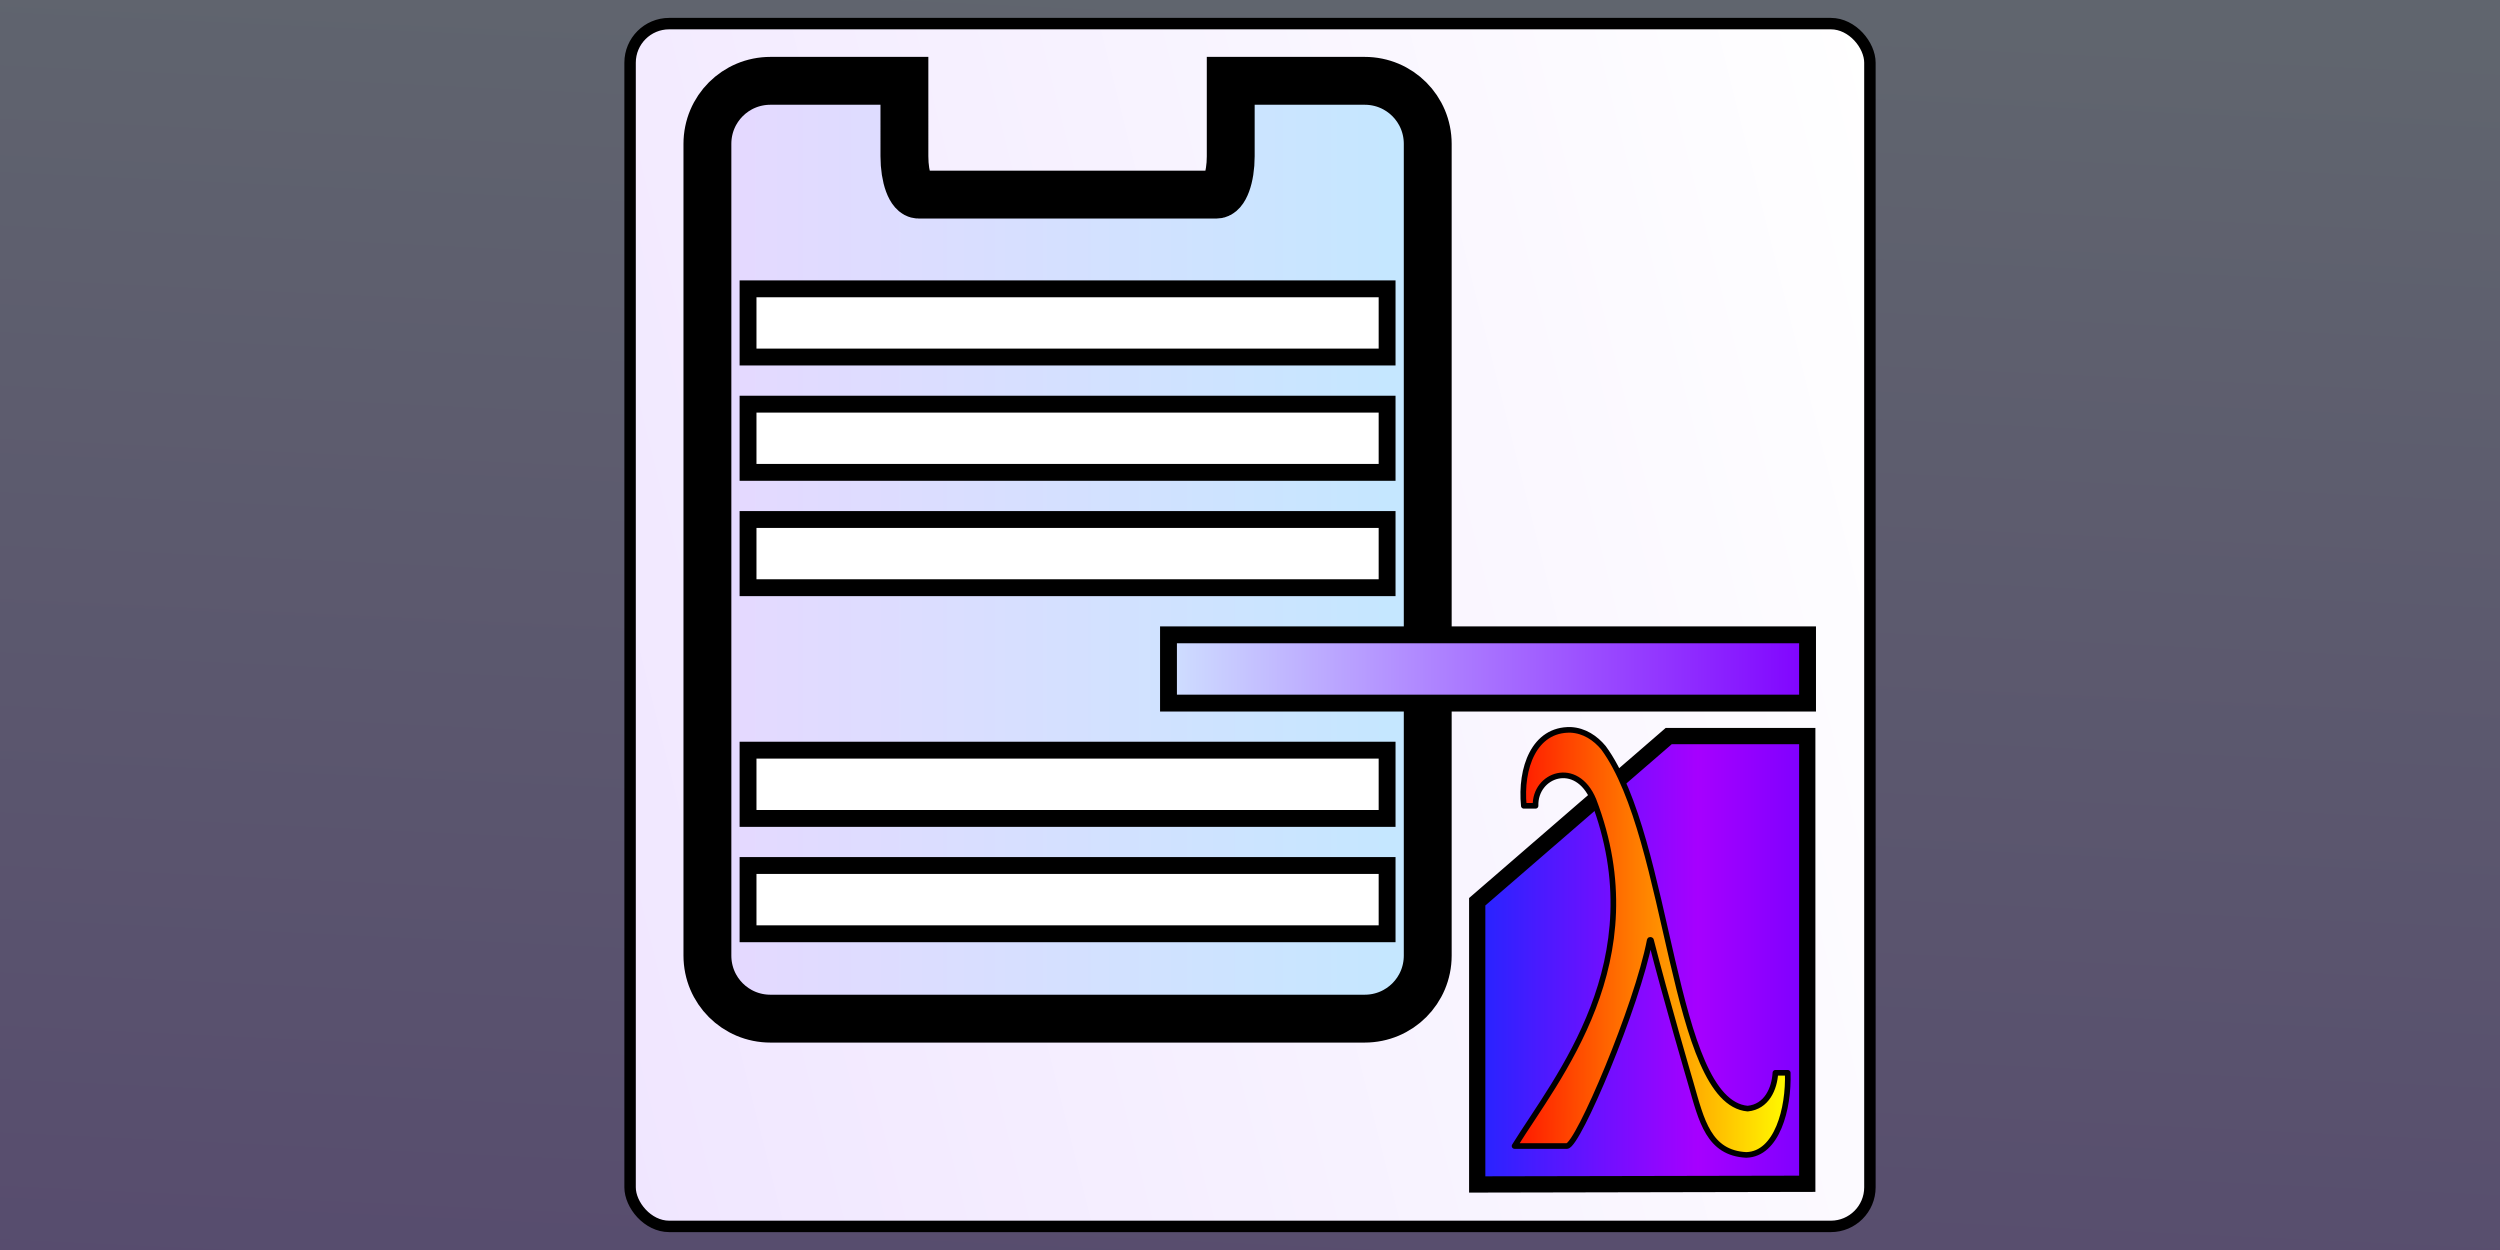 <?xml version="1.0" encoding="UTF-8" standalone="no"?>
<svg
   xmlns:osb="http://www.openswatchbook.org/uri/2009/osb"
   xmlns:dc="http://purl.org/dc/elements/1.1/"
   xmlns:cc="http://creativecommons.org/ns#"
   xmlns:rdf="http://www.w3.org/1999/02/22-rdf-syntax-ns#"
   xmlns:svg="http://www.w3.org/2000/svg"
   xmlns="http://www.w3.org/2000/svg"
   xmlns:xlink="http://www.w3.org/1999/xlink"
   xmlns:sodipodi="http://sodipodi.sourceforge.net/DTD/sodipodi-0.dtd"
   xmlns:inkscape="http://www.inkscape.org/namespaces/inkscape"
   width="1280"
   height="640"
   viewBox="0 0 338.667 169.333"
   version="1.1"
   id="svg8"
   inkscape:version="1.0.1 (0767f8302a, 2020-10-17)"
   sodipodi:docname="clipboard [socmed_icon].svg"
   inkscape:export-filename="/home/dkm/PyCharmProjects/budgie_clipboard_manager/media/clipboard [socmed_icon].png"
   inkscape:export-xdpi="300"
   inkscape:export-ydpi="300">
  <rect x="0" y="0" width="338.667" height="169.333" fill="#333333" stroke="none"/>
  <defs
     id="defs2">
    <linearGradient
       id="linearGradient1259">
      <stop
         style="stop-color:#d0e2ff;stop-opacity:1"
         offset="0"
         id="stop1255" />
      <stop
         style="stop-color:#7f00ff;stop-opacity:1"
         offset="1"
         id="stop1257" />
    </linearGradient>
    <linearGradient
       id="linearGradient1047">
      <stop
         style="stop-color:#f0e6ff;stop-opacity:1"
         offset="0"
         id="stop1043" />
      <stop
         style="stop-color:#ffffff;stop-opacity:1"
         offset="1"
         id="stop1045" />
    </linearGradient>
    <linearGradient
       id="linearGradient3096">
      <stop
         style="stop-color:#ff1700;stop-opacity:1"
         offset="0"
         id="stop3092" />
      <stop
         style="stop-color:#fff600;stop-opacity:1"
         offset="1"
         id="stop3094" />
    </linearGradient>
    <rect
       x="220.116"
       y="228.938"
       width="60.028"
       height="43.382"
       id="rect3077" />
    <linearGradient
       id="linearGradient3027">
      <stop
         style="stop-color:#d0e2ff;stop-opacity:1"
         offset="0"
         id="stop3023" />
      <stop
         style="stop-color:#7f00ff;stop-opacity:1"
         offset="1"
         id="stop3025" />
    </linearGradient>
    <linearGradient
       id="linearGradient2956">
      <stop
         style="stop-color:#e7d8ff;stop-opacity:1"
         offset="0"
         id="stop2952" />
      <stop
         style="stop-color:#c2e8ff;stop-opacity:1"
         offset="1"
         id="stop2954" />
    </linearGradient>
    <linearGradient
       id="linearGradient2948"
       osb:paint="solid">
      <stop
         style="stop-color:#000000;stop-opacity:1;"
         offset="0"
         id="stop2946" />
    </linearGradient>
    <linearGradient
       id="linearGradient2942"
       osb:paint="solid">
      <stop
         style="stop-color:#cd00ff;stop-opacity:1;"
         offset="0"
         id="stop2940" />
    </linearGradient>
    <linearGradient
       id="linearGradient1004">
      <stop
         style="stop-color:#002fff;stop-opacity:1"
         offset="0"
         id="stop3104" />
      <stop
         style="stop-color:#a600ff;stop-opacity:1"
         offset="0.707"
         id="stop3098" />
      <stop
         style="stop-color:#7b00ff;stop-opacity:1"
         offset="1"
         id="stop1002" />
    </linearGradient>
    <linearGradient
       xlink:href="#linearGradient2956"
       id="linearGradient858"
       x1="23.574"
       y1="139.299"
       x2="204.369"
       y2="139.299"
       gradientUnits="userSpaceOnUse"
       gradientTransform="matrix(1.227,0,0,1.227,-35.645,-35.67)" />
    <linearGradient
       xlink:href="#linearGradient1004"
       id="linearGradient866"
       x1="195.605"
       y1="235.917"
       x2="289.974"
       y2="235.917"
       gradientUnits="userSpaceOnUse"
       gradientTransform="matrix(1.227,0,0,1.227,-35.645,-35.67)" />
    <linearGradient
       xlink:href="#linearGradient3027"
       id="linearGradient3029"
       x1="135.739"
       y1="167.358"
       x2="290.113"
       y2="167.358"
       gradientUnits="userSpaceOnUse"
       gradientTransform="matrix(1.227,0,0,1.227,-35.645,-35.67)" />
    <linearGradient
       xlink:href="#linearGradient3096"
       id="linearGradient3090"
       x1="221.032"
       y1="251.55"
       x2="237.564"
       y2="251.523"
       gradientUnits="userSpaceOnUse" />
    <linearGradient
       inkscape:collect="always"
       xlink:href="#linearGradient1047"
       id="linearGradient1041"
       x1="2.214"
       y1="167.388"
       x2="336.898"
       y2="2.307"
       gradientUnits="userSpaceOnUse"
       gradientTransform="matrix(0.502,0,0,0.987,84.245,0.921)" />
    <linearGradient
       inkscape:collect="always"
       xlink:href="#linearGradient1259"
       id="linearGradient1253"
       x1="137.352"
       y1="-5.12"
       x2="115.474"
       y2="465.922"
       gradientUnits="userSpaceOnUse" />
  </defs>
  <sodipodi:namedview
     id="base"
     pagecolor="#ffffff"
     bordercolor="#06ff00"
     borderopacity="1"
     inkscape:pageopacity="0.0"
     inkscape:pageshadow="2"
     inkscape:zoom="0.7"
     inkscape:cx="657.43382"
     inkscape:cy="549.79002"
     inkscape:document-units="px"
     inkscape:current-layer="layer4"
     inkscape:document-rotation="0"
     showgrid="false"
     units="px"
     borderlayer="true"
     inkscape:showpageshadow="false" />
  <g
     inkscape:groupmode="layer"
     id="layer4"
     inkscape:label="Layer 3"
     style="display:inline">
    <rect
       style="opacity:0.289;fill:url(#linearGradient1253);fill-opacity:1;fill-rule:evenodd;stroke:none;stroke-width:2.117;stroke-linecap:round;stroke-miterlimit:4;stroke-dasharray:none;stroke-opacity:1"
       id="rect1245"
       width="351.136"
       height="178.702"
       x="-4.06"
       y="-3.791" />
  </g>
  <g
     inkscape:groupmode="layer"
     id="layer3"
     inkscape:label="Layer 2"
     style="display:inline"
     sodipodi:insensitive="true">
    <rect
       style="opacity:1;fill:url(#linearGradient1041);fill-opacity:1;fill-rule:evenodd;stroke:#000000;stroke-width:1.549;stroke-linecap:round;stroke-miterlimit:4;stroke-dasharray:none;stroke-opacity:1"
       id="rect1025"
       width="167.955"
       height="162.936"
       x="85.356"
       y="3.199"
       rx="5.292"
       ry="5.292" />
  </g>
  <g
     inkscape:label="Layer 1"
     inkscape:groupmode="layer"
     id="layer1"
     sodipodi:insensitive="true"
     style="display:inline">
    <g
       id="g1022"
       transform="matrix(0.469,0,0,0.469,92.589,7.707)">
      <g
         id="layer1-5"
         transform="translate(6.713,7.066)">
        <path
           id="rect833"
           style="opacity:1;fill:url(#linearGradient858);fill-opacity:1;fill-rule:evenodd;stroke:#000000;stroke-width:13.825;stroke-linecap:round;stroke-miterlimit:4;stroke-dasharray:none;stroke-opacity:1"
           d="m 18.408,-0.153 c -10.088,0 -18.209,8.121 -18.209,18.209 V 252.519 c 0,10.088 8.121,18.209 18.209,18.209 H 190.049 c 10.088,0 18.209,-8.121 18.209,-18.209 V 18.056 c 0,-10.088 -8.121,-18.209 -18.209,-18.209 h -38.693 V 21.656 c 0,6.123 -1.819,11.051 -4.078,11.051 H 61.178 c -2.259,0 -4.077,-4.929 -4.077,-11.051 V -0.153 Z" />
        <rect
           style="fill:#ffffff;fill-opacity:1;fill-rule:evenodd;stroke:#000000;stroke-width:4.871;stroke-linecap:round;stroke-miterlimit:4;stroke-dasharray:none;stroke-opacity:1"
           id="rect838"
           width="184.588"
           height="19.707"
           x="11.934"
           y="59.924" />
        <rect
           style="fill:#ffffff;fill-opacity:1;fill-rule:evenodd;stroke:#000000;stroke-width:4.871;stroke-linecap:round;stroke-miterlimit:4;stroke-dasharray:none;stroke-opacity:1"
           id="rect838-9"
           width="184.588"
           height="19.707"
           x="11.934"
           y="226.5" />
        <rect
           style="fill:#ffffff;fill-opacity:1;fill-rule:evenodd;stroke:#000000;stroke-width:4.871;stroke-linecap:round;stroke-miterlimit:4;stroke-dasharray:none;stroke-opacity:1"
           id="rect838-3"
           width="184.588"
           height="19.707"
           x="11.934"
           y="193.185" />
        <rect
           style="fill:#ffffff;fill-opacity:1;fill-rule:evenodd;stroke:#000000;stroke-width:4.871;stroke-linecap:round;stroke-miterlimit:4;stroke-dasharray:none;stroke-opacity:1"
           id="rect838-0"
           width="184.588"
           height="19.707"
           x="11.934"
           y="126.555" />
        <rect
           style="fill:#ffffff;fill-opacity:1;fill-rule:evenodd;stroke:#000000;stroke-width:4.871;stroke-linecap:round;stroke-miterlimit:4;stroke-dasharray:none;stroke-opacity:1"
           id="rect838-62"
           width="184.588"
           height="19.707"
           x="11.934"
           y="93.239" />
        <path
           id="rect838-6-1-8"
           style="fill:url(#linearGradient866);fill-opacity:1;fill-rule:evenodd;stroke:#000000;stroke-width:4.697;stroke-linecap:round;stroke-miterlimit:4;stroke-dasharray:none;stroke-opacity:1"
           d="m 277.859,189.11 h 40.023 v 129.317 l -93.244,0.192 h -2.089 v -81.653 z" />
        <rect
           style="fill:url(#linearGradient3029);fill-opacity:1;fill-rule:evenodd;stroke:#000000;stroke-width:4.871;stroke-linecap:round;stroke-miterlimit:4;stroke-dasharray:none;stroke-opacity:1"
           id="rect838-0-3"
           width="184.588"
           height="19.707"
           x="133.377"
           y="159.87" />
      </g>
      <g
         id="layer2"
         transform="translate(6.713,7.066)">
        <g
           aria-label="λ"
           transform="matrix(4.681,0,0,4.681,-801.315,-929.283)"
           id="text3075"
           style="font-size:10.583px;line-height:1.25;font-family:sans-serif;word-spacing:0px;white-space:pre;shape-inside:url(#rect3077)">
          <path
             d="m 235.336,264.768 c -2.321,-0.12 -2.762,-2.089 -3.429,-4.42 0,0 -1.561,-5.309 -2.457,-8.834 -0.006,-0.025 -0.071,-0.025 -0.076,0 -0.784,4.073 -4.414,12.637 -5.103,12.704 h -3.239 c 2.598,-4.199 8.689,-11.404 4.872,-21.35 -1.051,-2.525 -3.637,-1.558 -3.576,0.357 h -0.724 c -0.228,-2.309 0.629,-4.743 2.896,-4.686 0.837,0.044 1.524,0.508 2.019,1.105 4.143,5.64 4.209,21.841 8.894,22.266 1.177,-0.112 1.658,-1.226 1.714,-2.21 h 0.762 c 0.074,2.221 -0.665,5.012 -2.553,5.067 z"
             style="font-style:normal;font-variant:normal;font-weight:normal;font-stretch:normal;font-size:38.1px;font-family:FreeSerif;-inkscape-font-specification:'FreeSerif, Normal';font-variant-ligatures:normal;font-variant-caps:normal;font-variant-numeric:normal;font-variant-east-asian:normal;fill:url(#linearGradient3090);fill-opacity:1;stroke:#000000;stroke-width:0.347;stroke-linecap:square;stroke-linejoin:round;stroke-miterlimit:4;stroke-dasharray:none;stroke-opacity:1;paint-order:normal"
             id="path3081" />
        </g>
      </g>
    </g>
  </g>
</svg>

